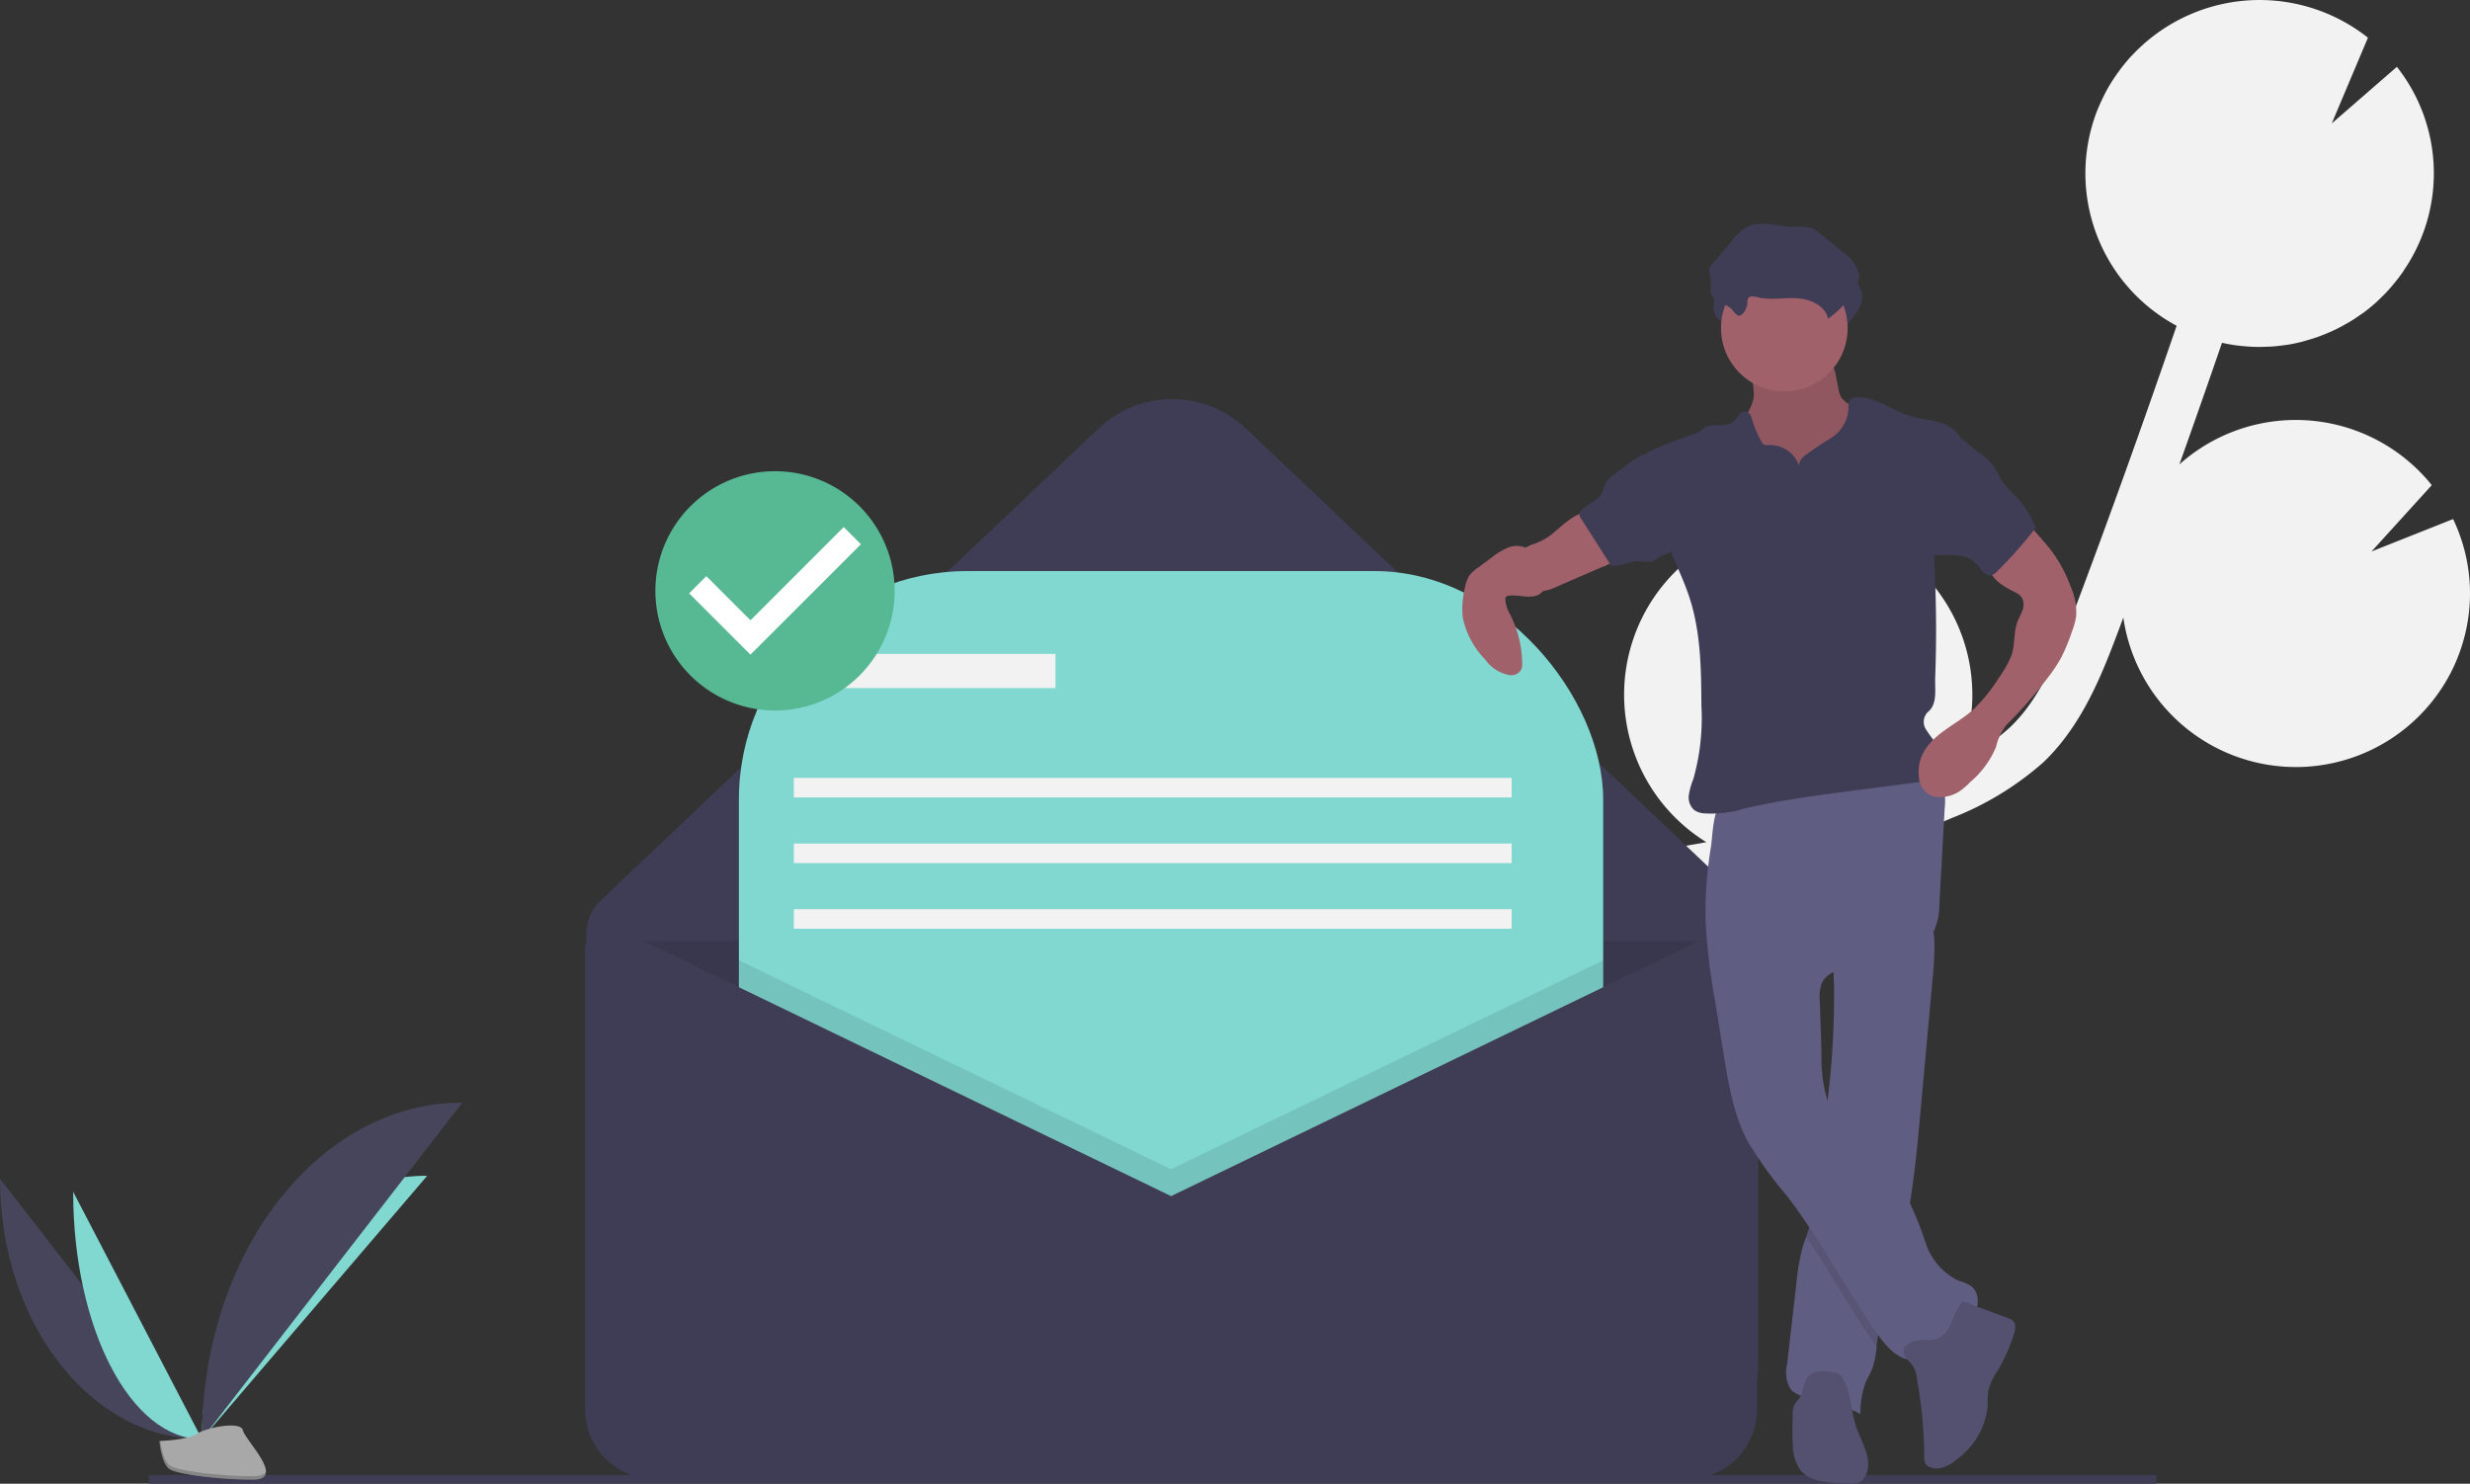 <svg id="Illustration" xmlns="http://www.w3.org/2000/svg" width="283" height="170" viewBox="0 0 283 170">
  <rect x="0" y="0" width="283" height="170" fill="#333333" stroke="none"/>
  <path id="Path_767" data-name="Path 767" d="M694.291,241.914l2.431-.418c.233-.041.465-.09.7-.132a19.865,19.865,0,0,1,12.742-36.629l-3.186,7.549,7.549-6.563a.346.346,0,0,1,.052.017,19.85,19.85,0,0,1,12.193,25.345c-.126.358-.277.7-.421,1.046a23.866,23.866,0,0,0,5.843-3.9c3.375-3.22,5.225-7.665,7.291-13.14,4.094-10.85,8.036-21.857,11.821-32.888a19.826,19.826,0,0,1-9.326-24.054c.2-.574.438-1.126.687-1.668.062-.136.125-.271.19-.4.253-.52.52-1.03.813-1.519.048-.08.1-.155.151-.234q.383-.619.807-1.2c.105-.146.21-.291.32-.433.321-.418.653-.824,1-1.212.117-.13.241-.251.361-.378q.4-.424.83-.823c.15-.14.3-.281.451-.416.039-.035.076-.072.116-.107l.005.008a20.008,20.008,0,0,1,25.516-.571l-4.146,9.824,7.463-6.485a19.694,19.694,0,0,1,.738,23.4l.021.007c-.082.119-.174.228-.258.346q-.236.33-.483.648c-.212.272-.432.535-.657.794-.17.2-.337.393-.514.581-.258.275-.529.536-.8.8-.159.151-.311.31-.475.456q-.644.572-1.331,1.086c-.161.12-.331.226-.495.341-.322.226-.646.448-.98.654-.207.128-.42.244-.632.364-.307.174-.615.342-.93.5-.224.112-.449.217-.676.321-.324.147-.651.283-.982.413-.222.087-.443.175-.669.254-.372.13-.749.244-1.128.352-.192.055-.38.118-.573.167-.569.145-1.145.268-1.727.362-.109.018-.221.025-.331.04-.483.07-.968.126-1.457.161-.21.015-.422.017-.633.025-.4.015-.791.023-1.189.015-.232,0-.464-.017-.7-.03q-.581-.033-1.163-.1c-.229-.026-.458-.053-.688-.087-.416-.063-.831-.145-1.246-.235l-.082-.015q-2.4,6.981-4.881,13.932a20,20,0,0,1,28.918,2.374l-6.9,7.6,9.342-3.713a19.726,19.726,0,0,1,.8,15.127,19.462,19.462,0,0,1-2.535,4.883A19.972,19.972,0,0,1,745.2,215.63c-.176.467-.345.94-.521,1.406-1.824,4.83-4.092,10.842-8.649,15.188a35.018,35.018,0,0,1-10.534,6.395q-3.561,1.543-7.217,2.853a20.061,20.061,0,0,1-8.931,2.834c-3.846,1.064-7.74,1.952-11.67,2.637l-2.451.421c-2.2.376-4.461.762-6.7,1.208.323.1.646.186.967.3A19.88,19.88,0,0,1,702.82,268.21l-15.365,4.7,13.9,2.2a20.006,20.006,0,0,1-33.268,5.879q.212.706.425,1.41c.282.933.562,1.86.831,2.779,3.659,12.517,2.084,22.364-4.434,27.724l-3.537-4.263c6.344-5.218,4.376-15.97,2.639-21.916-.264-.9-.54-1.813-.817-2.729-2.383-7.882-5.084-16.816-1.585-25.026C666.885,246.587,682.081,244,694.291,241.914Z" transform="translate(-501.92 -144.876)" fill="#f2f2f2"/>
  <path id="Path_768" data-name="Path 768" d="M455.193,434.836H347.54a13.311,13.311,0,0,1-13.311-13.311V372.2a5.273,5.273,0,0,1,1.646-3.827L392.92,314.3a12.277,12.277,0,0,1,16.893,0L464.2,365.86a13.784,13.784,0,0,1,4.3,10v45.662A13.311,13.311,0,0,1,455.193,434.836Z" transform="translate(-267.051 -265.203)" fill="#3f3d56"/>
  <path id="Path_769" data-name="Path 769" d="M240.954,387.992H374.109v53.785a8.037,8.037,0,0,1-8.038,8.038H248.992a8.038,8.038,0,0,1-8.038-8.038Z" transform="translate(-173.774 -280.181)" opacity="0.1"/>
  <path id="Path_770" data-name="Path 770" d="M333.73,521.351" transform="translate(-266.584 -416.481)" fill="none" stroke="#3f3d56" stroke-miterlimit="10" stroke-width="1"/>
  <rect id="Rectangle_156" data-name="Rectangle 156" width="99.027" height="99.027" rx="26.181" transform="translate(84.658 65.43)" fill="#81d8d0"/>
  <path id="Path_771" data-name="Path 771" d="M402.481,395.942v54.423H303.454V395.942l49.514,23.932Z" transform="translate(-218.796 -285.907)" opacity="0.1"/>
  <path id="Path_772" data-name="Path 772" d="M400.867,557.737l-63.443-30.664a2.574,2.574,0,0,0-3.694,2.318V582.15a8.038,8.038,0,0,0,8.038,8.038h118.2A8.038,8.038,0,0,0,468,582.15V530.295a3.141,3.141,0,0,0-4.508-2.828Z" transform="translate(-266.691 -420.694)" fill="#3f3d56"/>
  <rect id="Rectangle_157" data-name="Rectangle 157" width="27.694" height="3.916" transform="translate(93.237 74.917)" fill="#f2f2f2"/>
  <rect id="Rectangle_158" data-name="Rectangle 158" width="82.243" height="2.238" transform="translate(90.955 89.126)" fill="#f2f2f2"/>
  <rect id="Rectangle_159" data-name="Rectangle 159" width="82.243" height="2.238" transform="translate(90.955 96.647)" fill="#f2f2f2"/>
  <rect id="Rectangle_160" data-name="Rectangle 160" width="82.243" height="2.238" transform="translate(90.955 104.168)" fill="#f2f2f2"/>
  <line id="Line_12" data-name="Line 12" x2="230.004" transform="translate(17.051 169.493)" fill="none" stroke="#3f3d56" stroke-miterlimit="10" stroke-width="1"/>
  <path id="Path_773" data-name="Path 773" d="M93.275,630.212c0,16.493,10.347,29.84,23.134,29.84" transform="translate(-93.275 -495.166)" fill="#46455b"/>
  <path id="Path_774" data-name="Path 774" d="M175.975,659.189c0-16.679,11.547-30.175,25.816-30.175" transform="translate(-152.841 -494.303)" fill="#81d8d0"/>
  <path id="Path_775" data-name="Path 775" d="M123.239,635.557c0,15.667,6.6,28.345,14.752,28.345" transform="translate(-114.857 -499.016)" fill="#81d8d0"/>
  <path id="Path_776" data-name="Path 776" d="M175.975,637.607c0-21.312,13.346-38.557,29.84-38.557" transform="translate(-152.841 -472.721)" fill="#46455b"/>
  <path id="Path_777" data-name="Path 777" d="M158.577,733.07s3.281-.1,4.27-.805,5.047-1.545,5.292-.416,4.93,5.616,1.226,5.646-8.606-.577-9.593-1.178S158.577,733.07,158.577,733.07Z" transform="translate(-140.31 -567.973)" fill="#a8a8a8"/>
  <path id="Path_778" data-name="Path 778" d="M169.431,741.656c-3.7.03-8.606-.577-9.593-1.178-.752-.458-1.051-2.1-1.151-2.858l-.11,0s.208,2.646,1.195,3.247,5.889,1.208,9.593,1.178c1.069-.009,1.439-.389,1.418-.952C170.635,741.437,170.227,741.649,169.431,741.656Z" transform="translate(-140.31 -572.527)" opacity="0.2"/>
  <path id="Path_779" data-name="Path 779" d="M808.049,295.564c-.168,1.5-1.311,2.7-1.734,4.151-.637,2.177.465,4.514,1.972,6.21a13.752,13.752,0,0,0,9.576,4.547,4.085,4.085,0,0,0,1.583-.173,3.39,3.39,0,0,0,1.2-.823,7.7,7.7,0,0,0,1.987-4.309,22.939,22.939,0,0,0,.053-4.815,2.718,2.718,0,0,0-.178-.971,2.488,2.488,0,0,0-.625-.768,14.564,14.564,0,0,0-2.683-1.949,3.079,3.079,0,0,1-1.124-.86,2.78,2.78,0,0,1-.347-1.03l-.3-1.51a2.968,2.968,0,0,0-.435-1.224,3.012,3.012,0,0,0-2.4-.837l-3.218-.126a15.507,15.507,0,0,0-3.3-.13c-.913.184-.609,1.025-.444,1.79A12.94,12.94,0,0,1,808.049,295.564Z" transform="translate(-607.092 -250.23)" fill="#a0616a"/>
  <path id="Path_780" data-name="Path 780" d="M808.049,295.564c-.168,1.5-1.311,2.7-1.734,4.151-.637,2.177.465,4.514,1.972,6.21a13.752,13.752,0,0,0,9.576,4.547,4.085,4.085,0,0,0,1.583-.173,3.39,3.39,0,0,0,1.2-.823,7.7,7.7,0,0,0,1.987-4.309,22.939,22.939,0,0,0,.053-4.815,2.718,2.718,0,0,0-.178-.971,2.488,2.488,0,0,0-.625-.768,14.564,14.564,0,0,0-2.683-1.949,3.079,3.079,0,0,1-1.124-.86,2.78,2.78,0,0,1-.347-1.03l-.3-1.51a2.968,2.968,0,0,0-.435-1.224,3.012,3.012,0,0,0-2.4-.837l-3.218-.126a15.507,15.507,0,0,0-3.3-.13c-.913.184-.609,1.025-.444,1.79A12.94,12.94,0,0,1,808.049,295.564Z" transform="translate(-607.092 -250.23)" opacity="0.1"/>
  <path id="Path_781" data-name="Path 781" d="M843.065,529.548q-.684,7.5-1.368,15c-.357,3.933-.721,7.883-1.421,11.765-.242,1.338-.525,2.669-.861,3.989-.935,3.664-2.291,7.245-2.729,11-.014.108-.025.219-.037.329a9.564,9.564,0,0,1-.468,2.441c-.219.573-.555,1.1-.792,1.663a10.609,10.609,0,0,0-.592,3.613,15.579,15.579,0,0,0-5.363-1.833,4.1,4.1,0,0,1-2.542-.912,3.635,3.635,0,0,1-.5-2.909q.542-4.7,1.082-9.391a24.474,24.474,0,0,1,.684-3.989c.124-.435.274-.864.426-1.292.21-.59.421-1.179.58-1.785a21.5,21.5,0,0,0,.479-2.973c.371-3.15.818-6.294,1.209-9.442l.021-.166a96.57,96.57,0,0,0,.905-14.372c-.018-.712-.048-1.423-.094-2.137-.064-1.034-.159-1.582.7-2.229a16.108,16.108,0,0,1,3.275-1.681c.583-.253,7-2.531,7.148-2.031a12.5,12.5,0,0,1,.47,3.275A36.44,36.44,0,0,1,843.065,529.548Z" transform="translate(-621.645 -417.32)" fill="#605d82"/>
  <path id="Path_782" data-name="Path 782" d="M846.116,614.3c-.242,1.338-.525,2.669-.861,3.989-.935,3.664-2.291,7.245-2.729,11-.014.108-.025.219-.037.329-2.86-4.085-5.269-8.479-8.06-12.608.21-.59.421-1.179.58-1.785a21.5,21.5,0,0,0,.479-2.973c.371-3.15.818-6.294,1.209-9.442l.021-.166a9.781,9.781,0,0,0,.7,1.937c1.875,3.809,6.328,5.734,8.507,9.38Q846.022,614.13,846.116,614.3Z" transform="translate(-627.481 -475.31)" opacity="0.1"/>
  <path id="Path_783" data-name="Path 783" d="M793.215,476.85a70.87,70.87,0,0,0,1.072,9.1l1.007,6.225c.551,3.407,1.125,6.884,2.737,9.935a46.006,46.006,0,0,0,4.516,6.279c3.865,5.035,6.768,10.738,10.433,15.921,1.065,1.506,2.588,3.135,4.406,2.821,1.193-.206,2.06-1.2,3-1.966a18.659,18.659,0,0,0,3.308-2.7c.87-1.132,1.04-3.013-.138-3.818a6.219,6.219,0,0,0-1.349-.552,7.324,7.324,0,0,1-3.762-4.283,40.967,40.967,0,0,0-2.211-5.422c-2.178-3.645-6.633-5.571-8.508-9.381a16.933,16.933,0,0,1-1.231-6.971l-.2-6.06a4.424,4.424,0,0,1,.229-1.958c.717-1.613,2.883-1.763,4.636-1.968a15.86,15.86,0,0,0,5.682-1.793,5.927,5.927,0,0,0,2.537-2.253,7.262,7.262,0,0,0,.619-3.053l.607-10.982a6.877,6.877,0,0,0-.233-2.807c-.836-2.224-3.645-2.951-6.018-2.845-4.417.2-8.495,2.1-12.659,3.381a32.181,32.181,0,0,1-3.138.818,25.228,25.228,0,0,0-2.957.41c-1.585.534-1.545,4-1.77,5.44A45.791,45.791,0,0,0,793.215,476.85Z" transform="translate(-597.795 -371.354)" fill="#605d82"/>
  <path id="Path_784" data-name="Path 784" d="M875.234,687.682a2.808,2.808,0,0,1,.618,1.512,51.646,51.646,0,0,1,.874,9.145,1.493,1.493,0,0,0,.165.829,1.041,1.041,0,0,0,.43.346c1.126.537,2.432-.211,3.37-1.033A8.694,8.694,0,0,0,884,692.6a13.654,13.654,0,0,1,.062-1.783,7.439,7.439,0,0,1,1.108-2.388,20.154,20.154,0,0,0,1.831-4.1c.171-.538.285-1.216-.137-1.591a1.533,1.533,0,0,0-.5-.26l-5.085-1.888c-.441-.164-1.537,2.653-1.711,2.961a2.327,2.327,0,0,1-1.7,1.355c-.872.177-1.91-.077-2.723.358C873.766,686,874.455,686.9,875.234,687.682Z" transform="translate(-656.26 -531.445)" fill="#535070"/>
  <path id="Path_785" data-name="Path 785" d="M834.542,709.92a1.559,1.559,0,0,0-.387-.491,1.75,1.75,0,0,0-.781-.265c-.968-.164-2.116-.273-2.784.447-.626.675-.519,1.774-1.042,2.531-.166.24-.39.437-.534.691a2.6,2.6,0,0,0-.234,1.239c-.027,1.174-.054,2.349.027,3.52a4.924,4.924,0,0,0,.847,2.778c.985,1.234,2.761,1.411,4.338,1.492l1.277.065a2.494,2.494,0,0,0,1.047-.1,1.723,1.723,0,0,0,.9-.993c.665-1.652-.388-3.432-1.036-5.091C835.437,713.839,835.57,711.722,834.542,709.92Z" transform="translate(-623.386 -551.944)" fill="#535070"/>
  <path id="Path_786" data-name="Path 786" d="M800.361,254.119a1.055,1.055,0,0,1,.072-.492c.187-.331.675-.241,1.044-.148,1.482.374,3.043.035,4.569.123s3.244.85,3.551,2.347a11.14,11.14,0,0,0,2.817-2.894,3.474,3.474,0,0,0,.735-2.119,4.139,4.139,0,0,0-1.854-2.611l-2.538-2.072a3.825,3.825,0,0,0-1.136-.723,5.664,5.664,0,0,0-1.845-.1c-1.848,0-3.818-.84-5.461.005a5.9,5.9,0,0,0-1.7,1.547l-2.265,2.682a1.433,1.433,0,0,0-.362.614,2.727,2.727,0,0,0,.162.979c.107.6-.151,1.238.047,1.814.329.955,1.489,1.09,2.2,1.638.264.2.678.9.993.887C799.953,255.575,800.346,254.56,800.361,254.119Z" transform="translate(-599.769 -217.157)" fill="#3f3d56"/>
  <circle id="Ellipse_77" data-name="Ellipse 77" cx="7.254" cy="7.254" r="7.254" transform="translate(197.184 30.344)" fill="#a0616a"/>
  <path id="Path_787" data-name="Path 787" d="M786.537,316.371a3.514,3.514,0,0,0-3.421-2.354,1.043,1.043,0,0,1-.631-.08.87.87,0,0,1-.259-.324,12.672,12.672,0,0,1-1.058-2.5c-.116-.384-.274-.837-.662-.936a.9.9,0,0,0-.844.367,7.442,7.442,0,0,1-.6.758c-.912.816-2.53.072-3.5.821-.158.122-.289.279-.455.39a2.125,2.125,0,0,1-.533.228,51.084,51.084,0,0,0-5.49,2.15,51.716,51.716,0,0,0,2.814,11.457c.719,1.728,1.533,3.42,2.108,5.2,1.275,3.945,1.331,8.167,1.346,12.313a25.651,25.651,0,0,1-.922,8.421,7.948,7.948,0,0,0-.518,1.85,1.917,1.917,0,0,0,.649,1.724,2.221,2.221,0,0,0,1,.352,12.98,12.98,0,0,0,4.761-.553c4.2-.972,8.48-1.529,12.754-2.084l7.161-.93a4.157,4.157,0,0,0,1.482-.383c1.31-.717,1.435-2.689.621-3.942a21.434,21.434,0,0,1-1.268-1.73,1.607,1.607,0,0,1,.209-1.968c1.148-.9.805-2.562.86-4.018q.23-6.106-.062-12.217a24.319,24.319,0,0,1-.04-2.534,22.437,22.437,0,0,1,.79-4.228L805,313.054a4.465,4.465,0,0,0-2.688-1.727c-1.031-.259-2.1-.335-3.12-.65-2.08-.645-3.932-2.28-6.1-2.128a1.108,1.108,0,0,0-.473.116c-.49.278-.412.984-.444,1.546a4.269,4.269,0,0,1-1.995,3.013,35.488,35.488,0,0,0-3.092,2.092A1.38,1.38,0,0,0,786.537,316.371Z" transform="translate(-580.415 -263.025)" fill="#3f3d56"/>
  <path id="Path_788" data-name="Path 788" d="M718.8,358.675a8.564,8.564,0,0,1-1.526.785,5.016,5.016,0,0,0-1.462.709,2.291,2.291,0,0,0-.508.628,2.793,2.793,0,0,0,2.575,4.161,5.606,5.606,0,0,0,1.9-.568l5.116-2.217a4.024,4.024,0,0,0,2.211-1.665.387.387,0,0,0,.05-.264.437.437,0,0,0-.21-.221,11.431,11.431,0,0,1-2.979-2.809c-.21-.285-.467-.958-.763-1.129C722.127,355.461,719.669,358.112,718.8,358.675Z" transform="translate(-541.362 -297.196)" fill="#a0616a"/>
  <path id="Path_789" data-name="Path 789" d="M892.811,359.084l1.886,2.155c.4.463.81.926,1.179,1.417a16.542,16.542,0,0,1,2.16,4.07,7.107,7.107,0,0,1,.607,3.364,8.228,8.228,0,0,1-.472,1.711,21.3,21.3,0,0,1-1.282,3.087,17.584,17.584,0,0,1-1.442,2.162,50.475,50.475,0,0,1-4.782,5.469,6.233,6.233,0,0,0-1.2,2.534,10.581,10.581,0,0,1-2.941,4.007,8.185,8.185,0,0,1-1.263,1.087,4.114,4.114,0,0,1-2.3.655,2.523,2.523,0,0,1-1.035-.214,2.676,2.676,0,0,1-1.315-2.229,4.741,4.741,0,0,1,.4-2.384c1.082-2.4,3.862-3.437,5.827-5.186a18.925,18.925,0,0,0,2.9-3.589,12.406,12.406,0,0,0,1.468-2.573c.439-1.171.268-2.557.651-3.747.162-.5.45-.957.624-1.456a1.7,1.7,0,0,0-.087-1.523,2.213,2.213,0,0,0-.854-.625c-1.255-.637-2.661-1.457-2.9-2.844a3.047,3.047,0,0,1,.562-2.172,9.047,9.047,0,0,1,1.583-1.659C891.339,360.115,892.262,359.569,892.811,359.084Z" transform="translate(-660.769 -299.472)" fill="#a0616a"/>
  <path id="Path_790" data-name="Path 790" d="M702,371.421a3.5,3.5,0,0,0-1.422-1.694,2.62,2.62,0,0,0-2.066-.009,7.767,7.767,0,0,0-1.813,1.1l-1.626,1.2a4,4,0,0,0-.965.891,3.76,3.76,0,0,0-.5,1.379,9.86,9.86,0,0,0-.256,3.412,9.7,9.7,0,0,0,2.58,4.83,4.294,4.294,0,0,0,2.855,1.789,1.31,1.31,0,0,0,1.262-.635,1.585,1.585,0,0,0,.113-.566,12.606,12.606,0,0,0-1.46-5.906,3.785,3.785,0,0,1-.471-1.587.436.436,0,0,1,.069-.266.449.449,0,0,1,.278-.136c1.168-.231,3.179.676,4-.621C703.106,373.759,702.379,372.183,702,371.421Z" transform="translate(-525.758 -306.962)" fill="#a0616a"/>
  <path id="Path_791" data-name="Path 791" d="M799,245.959a1.056,1.056,0,0,1,.072-.492c.187-.331.675-.241,1.044-.148,1.482.374,3.043.035,4.569.123s3.244.85,3.551,2.347a11.14,11.14,0,0,0,2.817-2.894,3.474,3.474,0,0,0,.735-2.119,4.139,4.139,0,0,0-1.854-2.611l-2.538-2.072a3.824,3.824,0,0,0-1.136-.723,5.663,5.663,0,0,0-1.845-.1c-1.848,0-3.817-.84-5.461.005a5.9,5.9,0,0,0-1.7,1.547l-2.265,2.682a1.432,1.432,0,0,0-.362.614,2.728,2.728,0,0,0,.162.979c.107.6-.151,1.238.047,1.814.329.955,1.489,1.09,2.2,1.638.264.2.678.9.993.887C798.593,247.415,798.986,246.4,799,245.959Z" transform="translate(-598.789 -211.269)" fill="#3f3d56"/>
  <path id="Path_792" data-name="Path 792" d="M745.242,334.154a2.948,2.948,0,0,0-.759.707c-.266.4-.32.91-.548,1.334-.489.908-1.632,1.232-2.346,1.977a.738.738,0,0,0-.225.387.862.862,0,0,0,.192.557l3.44,5.408c1.145.1,2.244-.617,3.39-.521a3.4,3.4,0,0,0,1.276.057,3.658,3.658,0,0,0,.819-.5c.684-.432,1.594-.483,2.168-1.053a2.969,2.969,0,0,0,.614-2.18,8.764,8.764,0,0,0-.2-2.005c-.506-2.076-2.094-3.669-3.089-5.507-.484-.9-.748-1.419-1.774-.8S746.212,333.444,745.242,334.154Z" transform="translate(-560.402 -279.707)" fill="#3f3d56"/>
  <path id="Path_793" data-name="Path 793" d="M889.353,325.888a8.047,8.047,0,0,1,1.731,1.516c.524.676.821,1.5,1.324,2.194a24.478,24.478,0,0,0,1.706,1.806,13.945,13.945,0,0,1,1.966,3.2,47.851,47.851,0,0,1-4.45,5.029,1.435,1.435,0,0,1-.676.444,1.09,1.09,0,0,1-.955-.389c-.248-.26-.423-.58-.66-.85a3.4,3.4,0,0,0-2.1-1.017,14.444,14.444,0,0,0-2.383-.033.942.942,0,0,1-.509-.086.855.855,0,0,1-.278-.318c-.931-1.585-.632-3.575-.3-5.383l.754-4.15a9.315,9.315,0,0,1,.628-2.306c.286-.61.924-1.645,1.709-1.463S888.687,325.41,889.353,325.888Z" transform="translate(-662.811 -274.171)" fill="#3f3d56"/>
  <ellipse id="Ellipse_78" data-name="Ellipse 78" cx="11.469" cy="11.49" rx="11.469" ry="11.49" transform="translate(77.326 55.946)" fill="#fff"/>
  <path id="Path_794" data-name="Path 794" d="M375.937,338.851a13.707,13.707,0,1,0,13.707,13.707A13.707,13.707,0,0,0,375.937,338.851Zm-2.814,21.015-7.025-7.025,1.97-1.97,5.061,5.061,10.682-10.682,1.97,1.97Z" transform="translate(-287.14 -284.862)" fill="#57b894"/>
</svg>
